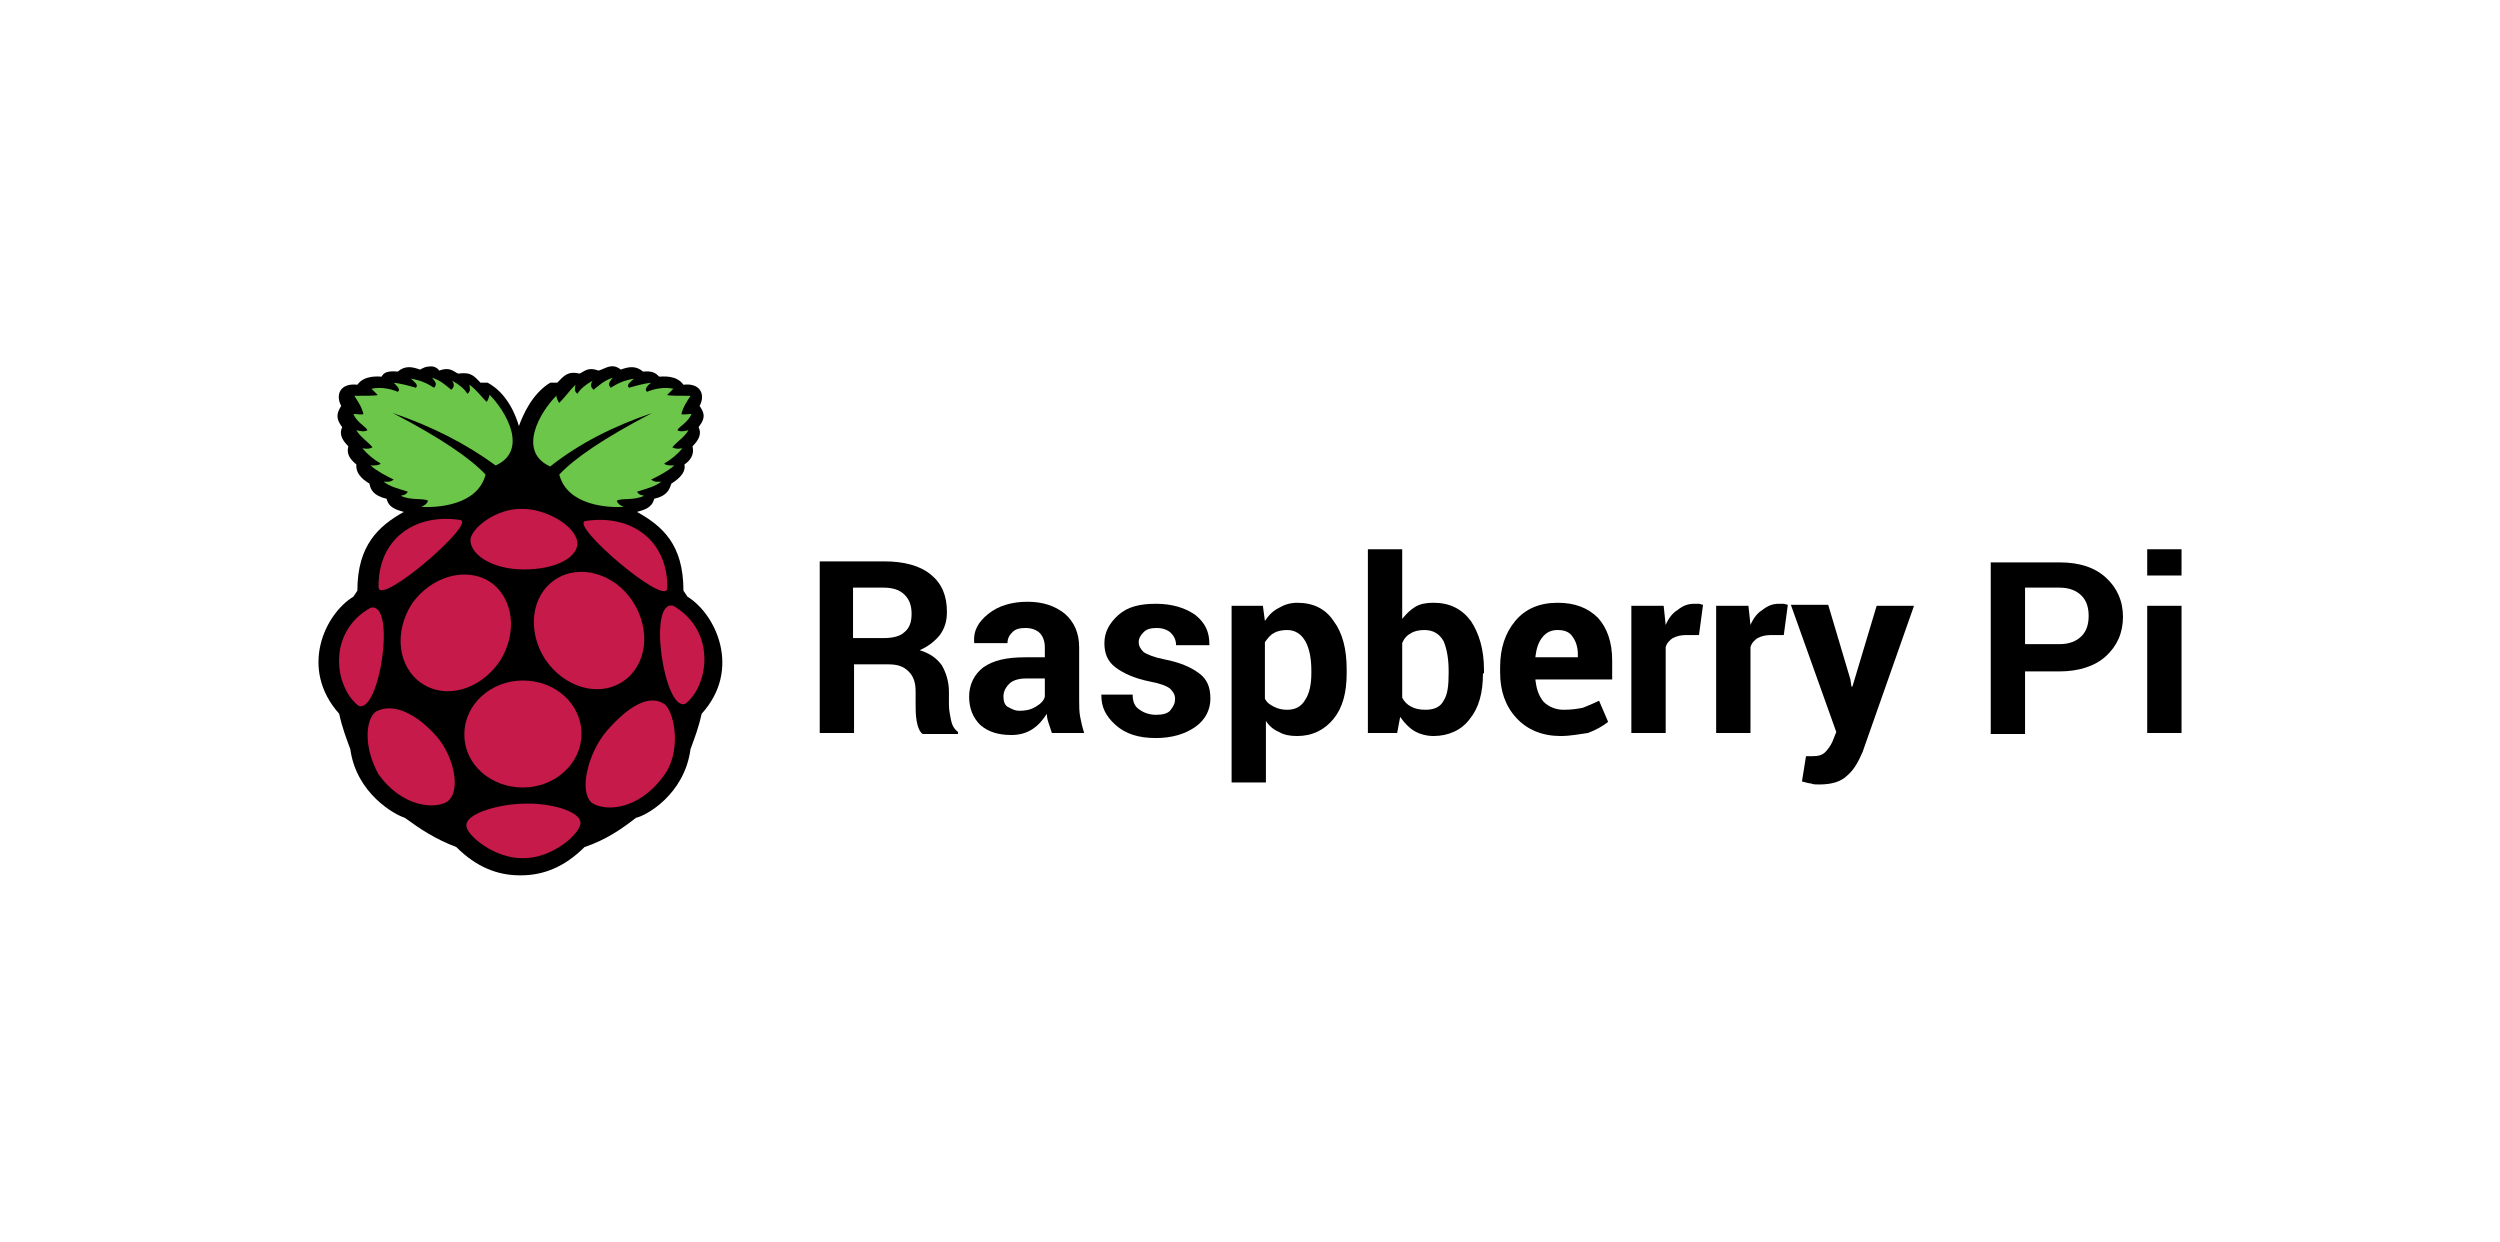 <svg width="314" height="156" viewBox="0 0 314 156" fill="none" xmlns="http://www.w3.org/2000/svg">
<g filter="url(#filter0_d)">
<rect x="5" y="5" width="304" height="146" fill="white"/>
</g>
<path d="M53.888 46.038C53.508 46.038 53.254 46.165 52.747 46.419C51.733 46.038 50.845 45.911 49.958 46.672C48.69 46.545 48.183 46.799 47.929 47.306C47.675 47.306 45.774 47.053 44.886 48.321C42.731 48.067 42.097 49.588 42.857 50.983C42.477 51.617 41.97 52.378 42.984 53.646C42.604 54.407 42.857 55.167 43.745 56.055C43.491 57.069 43.998 57.703 44.759 58.337C44.632 59.732 46.027 60.492 46.407 60.746C46.534 61.507 46.915 62.268 48.563 62.648C48.817 63.789 49.831 64.043 50.718 64.296C47.549 66.071 44.886 68.481 44.886 74.186L44.379 74.947C40.829 77.102 37.532 83.949 42.604 89.655C42.984 91.43 43.491 92.698 43.998 94.093C44.759 99.671 49.577 102.334 50.845 102.714C52.747 104.109 54.649 105.377 57.312 106.391C59.847 108.927 62.51 109.942 65.3 109.942H65.426C68.216 109.942 70.879 108.927 73.414 106.391C76.077 105.504 78.106 104.109 79.881 102.714C81.149 102.461 85.967 99.798 86.728 94.093C87.235 92.698 87.742 91.43 88.122 89.655C93.194 84.076 89.897 77.102 86.347 74.947L85.84 74.186C85.84 68.354 83.177 66.071 80.007 64.296C80.895 64.043 81.909 63.789 82.163 62.648C83.811 62.268 84.065 61.507 84.318 60.746C84.699 60.492 86.22 59.605 85.967 58.337C86.728 57.83 87.235 57.069 86.981 56.055C87.869 55.167 88.122 54.407 87.742 53.646C88.756 52.378 88.376 51.744 87.869 50.983C88.629 49.588 87.995 48.067 85.84 48.321C84.952 47.053 83.177 47.306 82.797 47.306C82.416 46.926 82.036 46.545 80.768 46.672C79.881 45.911 78.993 46.038 77.979 46.419C76.838 45.531 76.077 46.292 75.189 46.545C73.795 46.038 73.414 46.672 72.78 46.926C71.259 46.545 70.752 47.306 69.991 48.067H69.103C66.821 49.462 65.68 52.124 65.173 53.519C64.792 52.124 63.651 49.335 61.242 48.067H60.355C59.594 47.306 59.214 46.672 57.565 46.926C56.931 46.672 56.551 46.038 55.156 46.545C55.029 46.292 54.522 45.911 53.888 46.038Z" fill="black"/>
<path d="M49.324 51.871C55.41 55.041 59.087 57.576 60.989 59.605C59.974 63.536 54.776 63.789 52.874 63.662C53.254 63.536 53.635 63.282 53.761 62.902C53.254 62.521 51.606 62.902 50.338 62.268C50.845 62.141 50.972 62.141 51.226 61.761C50.084 61.38 48.943 61.127 48.183 60.493C48.563 60.493 48.943 60.619 49.45 60.239C48.436 59.732 47.422 59.225 46.534 58.464C47.041 58.464 47.675 58.464 47.802 58.21C46.915 57.703 46.154 57.069 45.52 56.308C46.281 56.435 46.534 56.308 46.788 56.182C46.154 55.421 45.266 54.914 44.759 54.026C45.266 54.153 45.774 54.28 46.154 54.026C45.9 53.519 44.886 53.139 44.379 51.998C44.886 51.998 45.52 52.124 45.647 51.998C45.393 50.983 44.886 50.349 44.506 49.715C45.774 49.715 47.549 49.715 47.422 49.589L46.661 48.828C47.802 48.574 49.07 48.828 49.958 49.208C50.338 48.955 49.958 48.574 49.45 48.067C50.465 48.194 51.352 48.447 52.24 48.701C52.62 48.321 51.986 47.94 51.606 47.56C53.127 47.813 53.888 48.321 54.522 48.701C55.029 48.194 54.522 47.813 54.269 47.433C55.41 47.813 56.044 48.447 56.678 48.955C56.931 48.701 57.185 48.447 56.804 47.813C57.692 48.321 58.326 48.828 58.706 49.462C59.214 49.081 58.96 48.701 58.96 48.321C59.847 48.955 60.355 49.715 61.115 50.476C61.242 50.349 61.369 50.096 61.496 49.589C63.525 51.617 66.441 56.562 62.257 58.464C58.453 55.675 54.142 53.519 49.324 51.871Z" fill="#6CC64A"/>
<path d="M81.909 51.871C75.823 55.041 72.146 57.576 70.245 59.605C71.259 63.536 76.457 63.789 78.359 63.662C77.979 63.536 77.598 63.282 77.472 62.902C77.979 62.521 79.627 62.902 80.895 62.268C80.388 62.141 80.261 62.141 80.007 61.761C81.149 61.38 82.29 61.127 83.05 60.493C82.67 60.493 82.29 60.619 81.783 60.239C82.797 59.732 83.811 59.225 84.699 58.464C84.192 58.464 83.558 58.464 83.431 58.21C84.318 57.703 85.079 57.069 85.713 56.308C84.952 56.435 84.699 56.308 84.445 56.182C85.079 55.421 85.967 54.914 86.474 54.026C85.967 54.153 85.46 54.28 85.079 54.026C85.333 53.519 86.347 53.139 86.854 51.998C86.347 51.998 85.713 52.124 85.586 51.998C85.84 50.983 86.347 50.349 86.728 49.715C85.46 49.715 83.684 49.715 83.811 49.589L84.572 48.828C83.431 48.574 82.163 48.828 81.275 49.208C80.895 48.955 81.275 48.447 81.783 48.067C80.768 48.194 79.881 48.447 78.993 48.701C78.613 48.321 79.247 47.94 79.627 47.56C78.106 47.813 77.345 48.321 76.711 48.701C76.204 48.194 76.711 47.813 76.965 47.433C75.823 47.813 75.189 48.447 74.555 48.955C74.302 48.701 74.048 48.447 74.429 47.813C73.541 48.321 72.907 48.828 72.527 49.462C72.02 49.081 72.273 48.701 72.273 48.321C71.512 49.081 71.005 49.842 70.245 50.603C70.118 50.476 69.991 50.222 69.864 49.715C67.835 51.744 64.919 56.689 69.103 58.591C72.78 55.675 77.091 53.519 81.909 51.871Z" fill="#6CC64A"/>
<path d="M73.034 92.191C73.034 95.868 69.738 98.911 65.68 98.911C61.623 98.911 58.326 95.994 58.326 92.317C58.326 92.317 58.326 92.317 58.326 92.191C58.326 88.514 61.623 85.471 65.68 85.471C69.738 85.471 73.034 88.387 73.034 92.191Z" fill="#C51A4A"/>
<path d="M61.496 73.045C64.539 75.074 65.046 79.512 62.764 83.062C60.355 86.612 56.044 87.88 53.001 85.851C49.958 83.823 49.451 79.385 51.733 75.835C54.142 72.411 58.453 71.143 61.496 73.045Z" fill="#C51A4A"/>
<path d="M69.737 72.791C66.694 74.82 66.187 79.258 68.469 82.808C70.879 86.358 75.189 87.626 78.233 85.598C81.275 83.569 81.783 79.131 79.5 75.581C77.218 72.031 72.78 70.763 69.737 72.791Z" fill="#C51A4A"/>
<path d="M46.535 76.342C49.831 75.454 47.676 89.782 45.013 88.641C41.97 86.231 41.083 79.385 46.535 76.342Z" fill="#C51A4A"/>
<path d="M84.572 76.088C81.275 75.201 83.431 89.528 86.094 88.387C89.01 86.105 90.024 79.258 84.572 76.088Z" fill="#C51A4A"/>
<path d="M73.542 65.438C79.247 64.55 83.939 67.847 83.812 73.933C83.558 76.215 71.386 65.818 73.542 65.438Z" fill="#C51A4A"/>
<path d="M57.819 65.311C52.114 64.423 47.422 67.72 47.549 73.806C47.803 76.088 59.848 65.691 57.819 65.311Z" fill="#C51A4A"/>
<path d="M65.68 63.916C62.257 63.789 59.087 66.452 59.087 67.847C59.087 69.622 61.75 71.523 65.807 71.523C69.865 71.523 72.527 70.002 72.527 68.227C72.4 66.071 68.597 63.916 65.68 63.916Z" fill="#C51A4A"/>
<path d="M65.934 100.939C68.85 100.813 72.908 101.827 72.908 103.348C72.908 104.743 69.357 107.786 65.807 107.786C62.13 107.913 58.58 104.87 58.58 103.729C58.453 102.081 63.018 100.939 65.934 100.939Z" fill="#C51A4A"/>
<path d="M54.903 92.571C57.059 95.107 57.946 99.418 56.171 100.686C54.523 101.7 50.465 101.32 47.549 97.263C45.647 93.839 45.901 90.416 47.169 89.401C49.451 88.133 52.494 89.782 54.903 92.571Z" fill="#C51A4A"/>
<path d="M76.204 91.811C73.922 94.473 72.654 99.291 74.302 100.813C75.951 101.954 80.135 101.827 83.305 97.516C85.587 94.6 84.826 89.782 83.558 88.514C81.529 86.992 78.74 88.894 76.204 91.811Z" fill="#C51A4A"/>
<path d="M107.268 83.442V92.064H102.957V70.509H111.072C113.481 70.509 115.509 71.016 116.904 72.157C118.299 73.299 118.933 74.82 118.933 76.849C118.933 77.99 118.679 78.877 118.045 79.765C117.411 80.526 116.651 81.16 115.509 81.667C116.777 82.047 117.665 82.681 118.299 83.569C118.806 84.456 119.186 85.597 119.186 86.865V88.514C119.186 89.148 119.313 89.782 119.44 90.415C119.567 91.049 119.82 91.557 120.328 91.937V92.191H115.89C115.509 91.937 115.256 91.303 115.129 90.542C115.002 89.782 115.002 89.148 115.002 88.387V86.865C115.002 85.724 114.749 84.963 114.115 84.329C113.481 83.695 112.72 83.442 111.579 83.442H107.268ZM107.268 80.145H110.945C112.213 80.145 113.1 79.892 113.608 79.385C114.242 78.877 114.495 78.117 114.495 77.102C114.495 76.088 114.242 75.327 113.608 74.693C112.974 74.059 112.086 73.806 110.945 73.806H107.141V80.145H107.268Z" fill="black"/>
<path d="M132.119 92.064C131.992 91.684 131.865 91.303 131.739 90.923C131.612 90.542 131.485 90.162 131.485 89.655C130.978 90.416 130.471 91.05 129.71 91.557C128.949 92.064 128.062 92.317 127.047 92.317C125.399 92.317 124.131 91.937 123.117 91.05C122.229 90.162 121.722 89.021 121.722 87.499C121.722 85.978 122.356 84.71 123.497 83.822C124.765 82.935 126.413 82.555 128.822 82.555H131.231V81.287C131.231 80.526 130.978 79.892 130.598 79.511C130.217 79.131 129.583 78.877 128.822 78.877C128.062 78.877 127.554 79.004 127.174 79.385C126.794 79.765 126.54 80.145 126.54 80.779H122.356V80.653C122.229 79.258 122.863 78.117 124.131 77.102C125.399 76.088 127.047 75.581 129.076 75.581C130.978 75.581 132.499 76.088 133.767 77.102C134.908 78.117 135.542 79.511 135.542 81.287V87.88C135.542 88.641 135.542 89.401 135.669 90.035C135.796 90.669 135.923 91.303 136.176 92.064H132.119ZM128.062 89.275C128.822 89.275 129.456 89.148 130.09 88.767C130.724 88.387 131.105 88.007 131.231 87.499V85.217H128.822C127.935 85.217 127.174 85.471 126.794 85.851C126.287 86.358 126.033 86.865 126.033 87.499C126.033 88.007 126.16 88.514 126.54 88.767C127.047 89.021 127.428 89.275 128.062 89.275Z" fill="black"/>
<path d="M147.588 87.753C147.588 87.246 147.334 86.865 146.954 86.485C146.447 86.105 145.686 85.851 144.418 85.597C142.516 85.217 141.121 84.583 140.107 83.822C139.093 83.061 138.712 82.047 138.712 80.779C138.712 79.385 139.346 78.243 140.487 77.229C141.629 76.215 143.15 75.834 145.179 75.834C147.207 75.834 148.856 76.341 150.124 77.229C151.392 78.243 151.899 79.385 151.899 80.906V81.033H147.715C147.715 80.399 147.461 79.892 147.081 79.511C146.7 79.131 146.066 78.877 145.306 78.877C144.545 78.877 144.038 79.004 143.657 79.385C143.277 79.765 143.023 80.145 143.023 80.653C143.023 81.16 143.277 81.54 143.657 81.92C144.038 82.174 144.925 82.554 146.193 82.808C148.222 83.188 149.616 83.822 150.631 84.583C151.645 85.344 152.026 86.358 152.026 87.753C152.026 89.147 151.392 90.415 150.124 91.303C148.856 92.191 147.207 92.698 145.179 92.698C143.023 92.698 141.375 92.191 140.107 91.049C138.839 89.908 138.332 88.767 138.332 87.372V87.246H142.263C142.263 88.133 142.516 88.767 143.15 89.147C143.657 89.528 144.418 89.781 145.179 89.781C145.94 89.781 146.573 89.655 146.954 89.274C147.461 88.64 147.588 88.26 147.588 87.753Z" fill="black"/>
<path d="M169.142 84.583C169.142 86.992 168.635 88.894 167.494 90.289C166.353 91.683 164.831 92.444 162.93 92.444C162.042 92.444 161.281 92.317 160.647 91.937C160.013 91.683 159.379 91.176 158.999 90.542V98.277H154.688V76.088H158.619L158.872 77.99C159.379 77.229 159.887 76.722 160.647 76.341C161.281 75.961 162.042 75.708 162.93 75.708C164.958 75.708 166.48 76.468 167.494 77.99C168.635 79.511 169.142 81.54 169.142 84.076V84.583ZM164.705 84.203C164.705 82.681 164.451 81.413 163.944 80.526C163.437 79.638 162.676 79.131 161.662 79.131C161.028 79.131 160.394 79.258 160.013 79.511C159.506 79.765 159.253 80.145 158.872 80.653V87.753C159.126 88.26 159.506 88.514 160.013 88.767C160.521 89.021 161.028 89.148 161.662 89.148C162.676 89.148 163.437 88.767 163.944 87.88C164.451 87.119 164.705 85.978 164.705 84.583V84.203Z" fill="black"/>
<path d="M186.26 84.583C186.26 86.992 185.753 88.894 184.612 90.289C183.597 91.683 181.949 92.444 180.047 92.444C179.16 92.444 178.272 92.191 177.638 91.81C177.004 91.43 176.37 90.796 175.863 90.035L175.483 92.064H171.806V68.987H176.117V77.736C176.624 77.102 177.131 76.595 177.765 76.215C178.399 75.834 179.16 75.707 180.047 75.707C182.076 75.707 183.597 76.468 184.738 77.99C185.753 79.511 186.387 81.54 186.387 84.076V84.583H186.26ZM181.949 84.203C181.949 82.681 181.695 81.413 181.315 80.526C180.808 79.638 180.047 79.131 178.906 79.131C178.272 79.131 177.638 79.258 177.258 79.511C176.751 79.765 176.37 80.145 176.117 80.779V87.626C176.37 88.133 176.751 88.513 177.258 88.767C177.765 89.021 178.272 89.147 179.033 89.147C180.174 89.147 180.935 88.767 181.315 88.006C181.822 87.246 181.949 86.104 181.949 84.583V84.203Z" fill="black"/>
<path d="M196.023 92.444C193.741 92.444 191.839 91.683 190.444 90.162C189.049 88.64 188.415 86.739 188.415 84.456V83.822C188.415 81.413 189.049 79.511 190.317 77.99C191.585 76.468 193.36 75.708 195.643 75.708C197.798 75.708 199.446 76.341 200.714 77.609C201.855 78.877 202.489 80.653 202.489 82.935V85.344H192.853V85.471C192.98 86.485 193.234 87.373 193.867 88.133C194.501 88.767 195.389 89.148 196.403 89.148C197.418 89.148 198.178 89.021 198.812 88.894C199.446 88.64 200.08 88.387 200.841 88.006L201.982 90.669C201.348 91.176 200.461 91.683 199.446 92.064C198.432 92.191 197.291 92.444 196.023 92.444ZM195.643 79.131C194.882 79.131 194.248 79.385 193.741 80.019C193.234 80.653 192.98 81.413 192.853 82.428V82.554H198.178V82.174C198.178 81.286 197.925 80.526 197.544 80.019C197.164 79.385 196.53 79.131 195.643 79.131Z" fill="black"/>
<path d="M213.393 79.765H211.745C211.111 79.765 210.603 79.892 210.096 80.145C209.716 80.399 209.336 80.779 209.209 81.286V92.064H204.898V76.088H208.955L209.209 78.497C209.589 77.609 210.096 76.975 210.73 76.595C211.364 76.088 211.998 75.834 212.759 75.834H213.393C213.52 75.834 213.773 75.961 213.9 75.961L213.393 79.765Z" fill="black"/>
<path d="M224.044 79.765H222.395C221.761 79.765 221.254 79.892 220.747 80.145C220.367 80.399 219.986 80.779 219.86 81.286V92.064H215.549V76.088H219.606L219.86 78.497C220.24 77.609 220.747 76.975 221.381 76.595C222.015 76.088 222.649 75.834 223.41 75.834H224.044C224.171 75.834 224.424 75.961 224.551 75.961L224.044 79.765Z" fill="black"/>
<path d="M232.412 85.344L232.539 86.232H232.665L235.708 76.088H240.4L233.933 94.473C233.426 95.614 232.919 96.629 232.031 97.389C231.271 98.15 230.13 98.531 228.481 98.531C228.101 98.531 227.721 98.531 227.467 98.404C227.213 98.404 226.833 98.277 226.326 98.15L226.833 94.98H227.213H227.594C228.354 94.98 228.862 94.853 229.242 94.473C229.622 94.093 229.876 93.712 230.13 93.205L230.637 91.937L224.931 75.962H229.622L232.412 85.344Z" fill="black"/>
<path d="M254.347 84.329V92.191H250.036V70.636H258.658C261.194 70.636 263.096 71.27 264.49 72.538C265.885 73.806 266.646 75.454 266.646 77.483C266.646 79.511 265.885 81.16 264.49 82.427C263.096 83.695 261.067 84.329 258.658 84.329H254.347ZM254.347 80.906H258.658C259.926 80.906 260.813 80.526 261.447 79.892C262.081 79.258 262.335 78.37 262.335 77.356C262.335 76.341 262.081 75.454 261.447 74.82C260.813 74.186 259.926 73.806 258.658 73.806H254.347V80.906Z" fill="black"/>
<path d="M274 72.284H269.689V68.987H274V72.284ZM274 92.064H269.689V76.088H274V92.064Z" fill="black"/>
<defs>
<filter id="filter0_d" x="0" y="0" width="314" height="156" filterUnits="userSpaceOnUse" color-interpolation-filters="sRGB">
<feFlood flood-opacity="0" result="BackgroundImageFix"/>
<feColorMatrix in="SourceAlpha" type="matrix" values="0 0 0 0 0 0 0 0 0 0 0 0 0 0 0 0 0 0 127 0"/>
<feOffset/>
<feGaussianBlur stdDeviation="2.5"/>
<feColorMatrix type="matrix" values="0 0 0 0 0 0 0 0 0 0 0 0 0 0 0 0 0 0 0.2 0"/>
<feBlend mode="normal" in2="BackgroundImageFix" result="effect1_dropShadow"/>
<feBlend mode="normal" in="SourceGraphic" in2="effect1_dropShadow" result="shape"/>
</filter>
</defs>
</svg>
